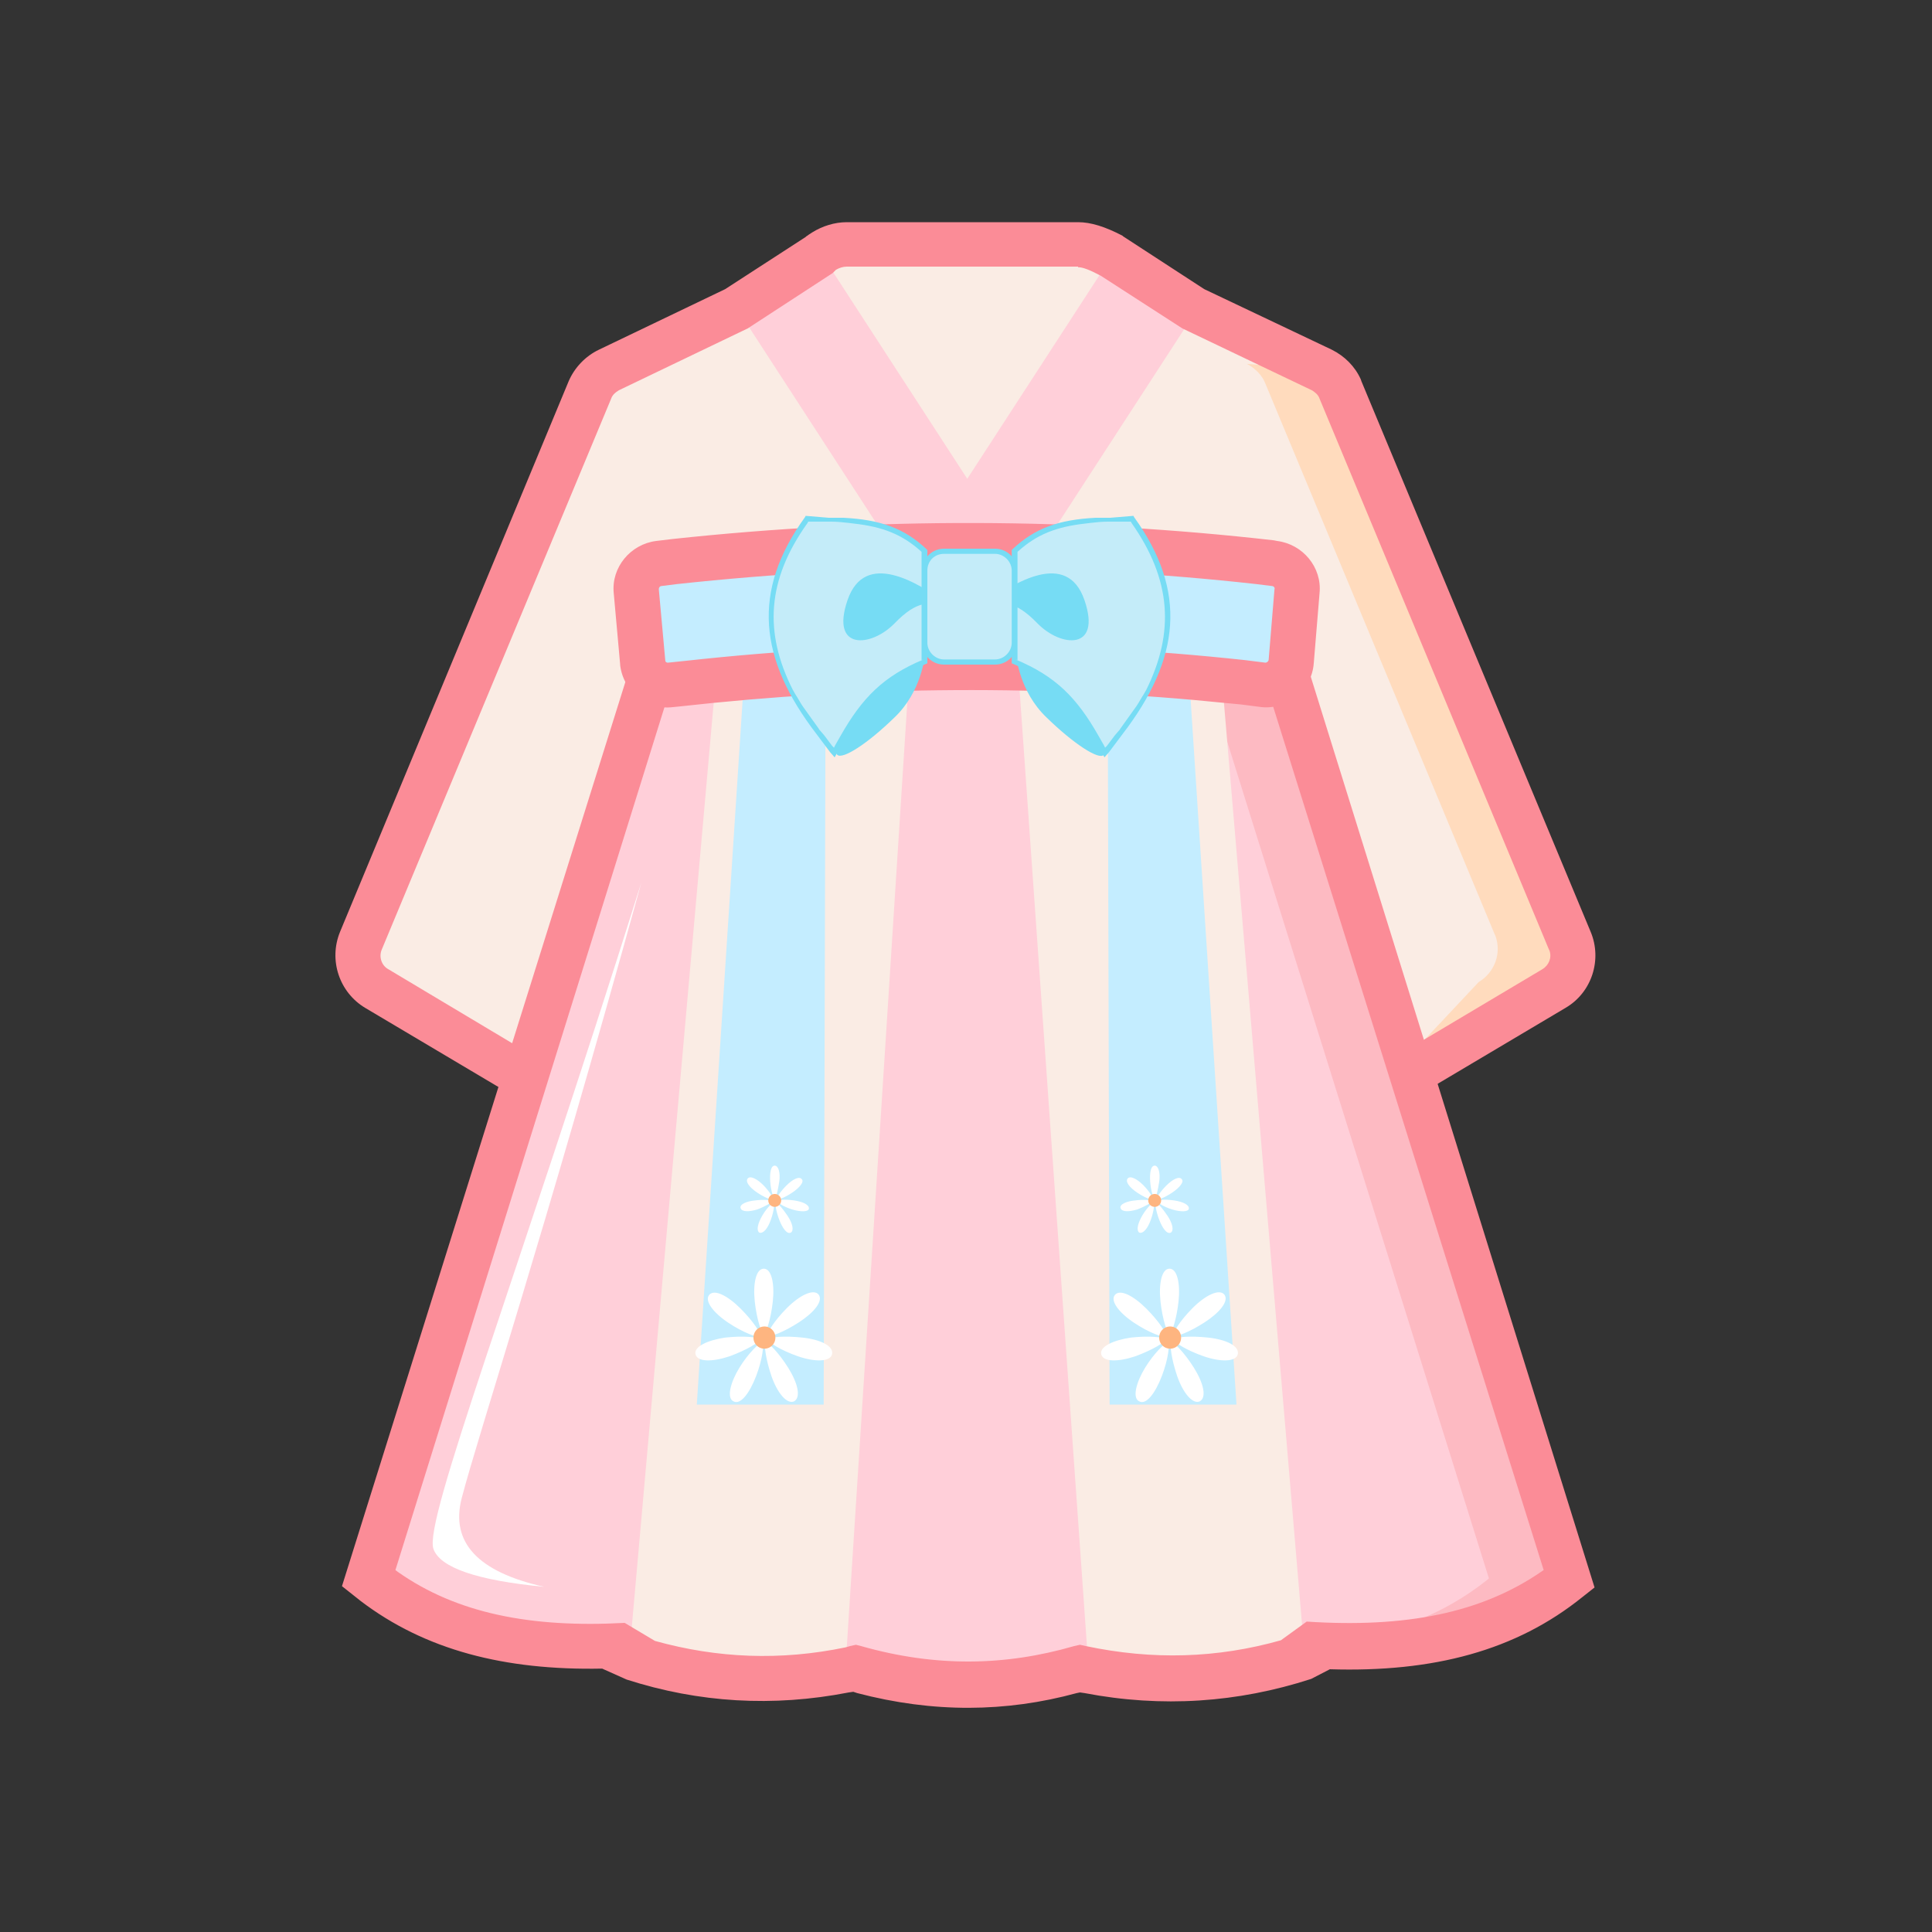 <?xml version="1.0" standalone="no"?><!DOCTYPE svg PUBLIC "-//W3C//DTD SVG 1.1//EN" "http://www.w3.org/Graphics/SVG/1.1/DTD/svg11.dtd"><svg t="1686414021797" class="icon" viewBox="0 0 1024 1024" version="1.1" xmlns="http://www.w3.org/2000/svg" p-id="5526" xmlns:xlink="http://www.w3.org/1999/xlink" width="200" height="200"><rect x="0" y="0" width="1024" height="1024" fill="#333333" stroke="none"/><path d="M0 0h1024v1024H0z" fill="#D8D8D8" fill-opacity="0" p-id="5527"></path><path d="M571.392 129.707c4.437 0 10.24 2.048 17.749 5.803l43.008 27.989 67.925 32.427c4.437 2.048 8.192 5.803 9.899 10.581l121.515 291.84c3.755 9.557 0.341 20.139-8.533 25.6l-96.597 57.685-94.208-260.096h-84.309l-28.331 18.432-5.12 7.851-3.413-2.389-2.048 1.365-2.731-4.437-31.744-20.821h-83.968l-94.208 260.096-96.597-57.685c-8.875-5.12-12.288-16.043-8.533-25.6l121.515-291.84c2.048-4.779 5.461-8.533 9.899-10.581l67.584-32.427 43.691-28.331c1.365-0.683 2.048-1.365 3.072-2.048 3.755-2.389 7.851-3.413 11.947-3.413h122.539z" fill="#FAECE4" p-id="5528"></path><path d="M700.075 195.925c4.437 2.048 8.192 5.803 9.899 10.581l121.515 291.84c3.755 9.557 0.341 20.139-8.533 25.6l-96.597 57.685 57.344-61.099c8.533-5.12 12.288-15.36 8.875-24.576l-0.341-0.683-121.515-291.84c-1.707-4.437-5.12-7.851-9.216-10.24l-0.683-0.341 39.253 3.072z" fill="#FFDBBD" p-id="5529"></path><path d="M448.853 129.707h122.539c12.288 0 22.528 9.899 22.528 22.528 0 4.437-1.365 8.533-3.413 11.947l-80.213 124.928L430.08 164.181c-6.827-10.24-3.755-24.235 6.827-31.061 3.413-2.048 7.851-3.413 11.947-3.413z" fill="#FAECE4" p-id="5530"></path><path d="M396.015 171.882l44.66-28.996 113.391 174.626-44.657 29z" fill="#FFCFD9" p-id="5531"></path><path d="M470.385 318.894l113.391-174.626 44.66 28.996-113.391 174.63z" fill="#FFCFD9" p-id="5532"></path><path d="M571.392 117.76h-122.539c-6.485 0-12.971 2.048-18.432 5.461l-1.024 0.683c-0.683 0.341-1.365 1.024-2.048 1.365l-0.341 0.341-42.667 27.648L317.44 185.344c-7.168 3.413-12.971 9.557-16.043 16.725l-121.173 291.84c-6.144 15.019-0.341 32.085 13.312 40.277l109.227 64.853 96.256-265.899H471.04l26.965 17.408 7.851 12.288 5.461-3.413 7.168 4.437 10.24-15.701 23.211-15.019h72.363l96.256 265.899 109.227-64.853c13.995-8.192 19.456-25.6 13.312-40.277l-121.515-291.84-0.341-1.024c-3.072-6.827-8.533-12.288-15.36-15.701L638.293 153.259l-43.008-27.989-0.341-0.341c-9.216-4.779-16.725-7.168-23.552-7.168z m0 23.893h0.341c2.048 0 5.803 1.365 10.923 4.096l0.683 0.341 43.349 27.989 68.608 32.768c1.707 1.024 3.413 2.389 4.096 4.437l121.515 291.84 0.341 0.683c1.365 3.755-0.341 7.851-3.755 9.899l-84.309 50.176-92.16-254.293h-96.256l-33.451 21.504-33.451-21.504h-95.915l-92.16 254.293-83.968-50.176c-3.755-2.048-5.12-6.827-3.413-10.581l121.515-291.84c0.683-2.048 2.389-3.413 4.096-4.437l68.267-32.768 45.056-29.355 0.683-0.683 1.024-1.024c1.707-1.024 3.755-1.707 5.803-1.707h122.539z" fill="#FB8C97" p-id="5533"></path><path d="M343.381 363.861L195.243 836.608c43.008 34.475 97.621 39.936 157.013 33.451l27.989-523.264-36.864 17.067zM683.691 363.861l148.139 472.747c-43.008 34.475-97.621 39.936-157.013 33.451l-27.989-523.264 36.864 17.067z" fill="#FFCFD9" p-id="5534"></path><path d="M646.827 346.795l36.864 17.067 148.139 472.747c-38.571 31.061-86.357 38.229-138.923 35.157 34.816-2.731 67.243-12.288 94.549-33.792l1.707-1.365-139.947-447.488-2.389-42.325z" fill="#FDBAC2" p-id="5535"></path><path d="M380.245 350.208l109.909 8.192-13.995 519.509c-50.517 16.043-97.963 14.677-142.677 0l46.763-527.701zM646.827 350.208h-116.736l18.773 527.701c50.517 16.043 97.963 14.677 142.677 0l-44.715-527.701z" fill="#FAECE4" p-id="5536"></path><path d="M482.304 350.208H539.307l37.547 532.821c-38.912 12.288-81.237 14.336-128.683 0l34.133-532.821z" fill="#FFCFD9" p-id="5537"></path><path d="M392.533 338.261l0.683-10.581-22.869 10.581h-14.677l-0.341 6.827-21.845 9.899-152.235 485.717 8.192 6.485 1.707 1.365c34.133 25.941 76.117 36.864 128 35.84l12.971 5.803c38.229 12.288 77.483 14.677 117.76 6.827l2.389-0.341 2.048 0.683c40.277 10.581 78.848 10.24 116.395 0l1.707-0.341 2.389 0.341c40.96 7.851 81.237 5.12 120.149-7.509l9.899-5.12c54.955 1.707 98.645-9.899 133.803-38.229l6.485-5.12L693.589 354.987l-23.893-11.264-0.341-5.803h-12.288l-22.869-10.581 0.683 10.581h-242.347z m-39.595 34.133l22.528-10.24h276.139l22.528 10.24 144.043 459.776-1.024 0.683c-32.085 22.187-72.363 30.037-124.587 26.624l-13.653 9.899c-33.792 9.557-67.925 10.581-103.424 3.072l-3.072-0.683-3.072 0.683c-36.523 10.581-73.387 11.264-112.981 0l-2.731-0.683-3.072 0.683-2.389 0.683c-34.475 7.168-67.925 5.803-101.035-3.413L331.093 860.16c-49.835 2.731-89.088-5.12-120.149-26.965l-1.365-1.024 143.36-459.776z" fill="#FB8C97" p-id="5538"></path><path d="M394.923 350.891l-25.6 393.557h67.243l1.024-393.557z" fill="#C4EDFF" p-id="5539"></path><path d="M403.797 711.68c1.365 0.683 0.341 8.875-3.072 17.749S392.533 744.789 388.779 742.741c-3.755-1.707-1.707-9.899 3.072-17.749s10.923-13.653 11.947-13.312z m2.048 0c1.024-0.683 6.827 5.12 11.947 13.312s6.827 15.701 3.072 17.749c-3.755 1.707-8.875-4.437-11.947-13.312s-4.096-17.067-3.072-17.749z m-21.504-2.731c9.216-1.024 17.749-0.341 18.091 1.024 0.341 1.365-6.485 5.461-15.701 8.875-9.216 3.072-17.067 3.072-18.091-1.024s6.485-7.509 15.701-8.875z m22.869 1.024c0.341-1.365 8.533-2.048 18.091-1.024s16.725 4.437 15.701 8.875c-1.024 4.096-9.216 4.096-18.091 1.024s-16.043-7.509-15.701-8.875zM375.808 686.421c2.731-3.413 9.899 0.341 16.725 7.168s11.264 13.653 10.24 14.677c-0.683 1.024-8.533-1.707-16.725-7.168S373.419 689.493 375.808 686.421z m41.301 6.827c6.827-6.827 13.995-10.24 16.725-7.168 2.731 3.413-2.389 9.557-10.24 14.677s-15.701 8.192-16.725 7.168c-0.683-1.024 3.413-7.851 10.24-14.677zM404.821 672.427c4.096 0 5.803 7.851 4.779 17.408s-3.755 17.408-4.779 17.408-3.755-7.851-4.779-17.408S400.725 672.427 404.821 672.427z" fill="#FFFFFF" p-id="5540"></path><path d="M405.163 708.949m-5.803 0a5.803 5.803 0 1 0 11.605 0 5.803 5.803 0 1 0-11.605 0Z" fill="#FEB580" p-id="5541"></path><path d="M409.941 637.611c0.683 0 0.341 4.096-1.365 8.875s-4.096 7.509-6.144 6.827c-1.707-1.365-0.683-5.12 1.707-9.216s5.461-6.827 5.803-6.485z m1.365 0c0.683-0.341 3.413 2.731 6.144 6.827s3.413 7.851 1.707 8.875c-2.048 1.024-4.437-2.389-6.144-6.827s-2.389-8.875-1.707-8.875z m-10.923-1.365c4.779-0.683 8.875 0 8.875 0.341 0 0.683-3.413 2.731-7.851 4.437-4.437 1.365-8.192 1.365-8.875-0.683s3.413-3.755 7.851-4.096z m11.605 0.341c0-0.683 4.096-1.024 8.875-0.341 4.779 0.683 8.192 2.389 7.851 4.437-0.341 1.707-4.437 1.707-8.875 0.341S411.648 637.269 411.989 636.587zM396.288 624.64c1.365-1.707 5.12 0.341 8.192 3.413S409.941 634.88 409.6 635.563c-0.341 0.683-4.096-0.683-8.192-3.413S394.923 626.347 396.288 624.64z m20.48 3.755c3.413-3.413 6.827-5.12 8.192-3.413 1.365 1.365-1.024 4.437-5.12 7.168s-7.851 4.096-8.192 3.413c-0.341-0.341 1.707-3.755 5.12-7.168zM410.624 617.813c2.048 0 3.072 4.096 2.389 8.533s-1.707 8.875-2.389 8.875-2.048-4.096-2.389-8.875 0.341-8.533 2.389-8.533z" fill="#FFFFFF" p-id="5542"></path><path d="M410.624 636.245m-3.413 0a3.413 3.413 0 1 0 6.827 0 3.413 3.413 0 1 0-6.827 0Z" fill="#FEB580" p-id="5543"></path><path d="M629.76 350.891l25.6 393.557h-67.243l-1.024-393.557z" fill="#C4EDFF" p-id="5544"></path><path d="M611.328 637.611c0.683 0 0.341 4.096-1.365 8.875s-4.096 7.509-6.144 6.827c-1.707-1.365-0.683-5.12 1.707-9.216s5.461-6.827 5.803-6.485z m1.365 0c0.683-0.341 3.413 2.731 6.144 6.827s3.413 7.851 1.707 8.875c-2.048 1.024-4.437-2.389-6.144-6.827s-2.389-8.875-1.707-8.875z m-10.923-1.365c4.779-0.683 8.875 0 8.875 0.341 0 0.683-3.413 2.731-7.851 4.437-4.437 1.365-8.192 1.365-8.875-0.683s3.413-3.755 7.851-4.096z m11.605 0.341c0-0.683 4.096-1.024 8.875-0.341 4.779 0.683 8.192 2.389 7.851 4.437-0.341 1.707-4.437 1.707-8.875 0.341S613.035 637.269 613.376 636.587zM597.675 624.64c1.365-1.707 5.12 0.341 8.192 3.413S611.328 634.88 610.987 635.563c-0.341 0.683-4.096-0.683-8.192-3.413S596.309 626.347 597.675 624.64z m20.48 3.755c3.413-3.413 6.827-5.12 8.192-3.413 1.365 1.365-1.024 4.437-5.12 7.168s-7.851 4.096-8.192 3.413c-0.341-0.341 1.707-3.755 5.12-7.168zM612.011 617.813c2.048 0 3.072 4.096 2.389 8.533s-1.707 8.875-2.389 8.875-2.048-4.096-2.389-8.875 0.341-8.533 2.389-8.533z" fill="#FFFFFF" p-id="5545"></path><path d="M612.011 636.245m-3.413 0a3.413 3.413 0 1 0 6.827 0 3.413 3.413 0 1 0-6.827 0Z" fill="#FEB580" p-id="5546"></path><path d="M618.837 711.68c1.365 0.683 0.341 8.875-3.072 17.749S607.573 744.789 603.819 742.741c-3.755-1.707-1.707-9.899 3.072-17.749s10.923-13.653 11.947-13.312z m2.048 0c1.024-0.683 6.827 5.12 11.947 13.312s6.827 15.701 3.072 17.749c-3.755 1.707-8.875-4.437-11.947-13.312s-4.096-17.067-3.072-17.749z m-21.504-2.731c9.216-1.024 17.749-0.341 18.091 1.024 0.341 1.365-6.485 5.461-15.701 8.875-9.216 3.072-17.067 3.072-18.091-1.024s6.485-7.509 15.701-8.875z m22.869 1.024c0.341-1.365 8.533-2.048 18.091-1.024s16.725 4.437 15.701 8.875c-1.024 4.096-9.216 4.096-18.091 1.024s-16.043-7.509-15.701-8.875zM590.848 686.421c2.731-3.413 9.899 0.341 16.725 7.168s11.264 13.653 10.24 14.677c-0.683 1.024-8.533-1.707-16.725-7.168S588.459 689.493 590.848 686.421z m41.301 6.827c6.827-6.827 13.995-10.24 16.725-7.168 2.731 3.413-2.389 9.557-10.24 14.677s-15.701 8.192-16.725 7.168c-0.683-1.024 3.413-7.851 10.24-14.677zM619.861 672.427c4.096 0 5.803 7.851 4.779 17.408s-3.755 17.408-4.779 17.408-3.755-7.851-4.779-17.408S615.765 672.427 619.861 672.427z" fill="#FFFFFF" p-id="5547"></path><path d="M620.203 708.949m-5.803 0a5.803 5.803 0 1 0 11.605 0 5.803 5.803 0 1 0-11.605 0Z" fill="#FEB580" p-id="5548"></path><path d="M349.184 298.667c3.413-0.341 6.144-0.683 8.192-1.024 106.496-11.605 211.968-11.264 316.075 0.683 0.683 0 1.024 0 1.707 0.341 7.168 1.024 12.629 7.509 11.947 14.677-0.341 3.413-0.683 6.485-0.683 8.875-0.341 5.12-1.024 11.605-1.707 19.797-0.341 2.048-0.341 5.12-0.683 8.875-0.683 7.509-7.168 12.971-14.677 12.288h-0.341c-4.437-0.683-7.851-1.024-10.923-1.365-99.669-10.923-199.68-10.24-299.691 1.024-1.024 0-2.048 0.341-3.413 0.341-7.168 1.024-13.995-4.437-14.677-11.605v-0.341c-1.024-11.605-1.707-20.821-2.389-27.648 0-2.731-0.341-6.144-0.683-10.24-0.683-7.168 4.779-13.653 11.947-14.677z" fill="#C4EDFF" p-id="5549"></path><path d="M356.352 285.696l-8.533 1.024c-13.653 1.707-23.893 13.995-22.528 27.648l3.413 37.888v0.341c1.707 13.995 14.336 23.893 27.989 22.187l3.413-0.341c97.621-10.923 194.219-11.605 290.816-1.707l7.168 0.683 10.581 1.365c13.995 1.365 26.624-9.216 27.648-23.211l3.072-37.205c1.365-13.653-8.875-25.941-22.528-27.648l-1.707-0.341c-104.789-11.947-210.944-12.288-318.805-0.683z m317.781 24.917c1.024 0 1.707 1.024 1.365 1.707l-3.072 37.205c0 1.024-1.024 1.707-1.707 1.707l-5.461-0.683-5.461-0.683c-97.963-10.581-196.608-10.581-295.936 0.341l-9.899 1.024c-0.683 0-1.365-0.341-1.365-1.365l-3.413-37.547c0-1.024 0.683-1.707 1.365-1.707l8.192-1.024c103.765-11.264 206.165-11.264 307.2 0l8.192 1.024z" fill="#FB8C97" p-id="5550"></path><path d="M474.112 380.245c14.336-13.653 16.043-32.427 16.043-32.768s-11.947 7.509-26.283 21.163-22.869 28.672-20.139 31.403 16.043-5.803 30.379-19.797zM554.667 380.245c-14.336-13.653-16.043-32.427-16.043-32.768 0-0.341 11.947 7.509 26.283 21.163s22.869 28.672 20.139 31.403c-2.389 3.072-16.043-5.803-30.379-19.797z" fill="#76DCF4" p-id="5551"></path><path d="M490.155 292.181c-18.773-17.749-40.96-16.384-62.464-17.067-33.792 47.104-17.408 86.699 14.336 123.904 9.899-18.091 19.115-36.181 47.787-48.128V292.181z" fill="#C4ECF9" p-id="5552"></path><path d="M427.008 273.408l-0.341 0.683c-28.331 39.253-24.576 75.093 6.144 115.029l2.048 2.731 3.072 4.096 2.048 2.731 2.389 2.731 4.437-7.851 1.024-2.048c11.264-19.456 21.504-30.379 41.301-38.912l2.389-1.024V291.499l-0.341-0.341c-11.947-11.264-24.576-15.701-44.032-16.725h-7.851l-12.288-1.024z m1.024 3.755l0.341-0.683H440.661c3.072 0 6.144 0.341 9.216 0.683l2.731 0.341c15.36 1.707 25.6 5.803 35.499 14.677l0.341 0.341v57.344l1.024-0.341c-21.163 8.875-32.427 20.139-44.032 40.619l-2.731 4.779-0.683 1.365-1.024-1.024c-0.683-1.024-1.365-1.707-2.048-2.731l-2.048-2.731-2.048-2.389c-0.341-0.341-0.683-0.683-1.024-1.365l-1.707-2.389-1.707-2.389-1.707-2.389-1.707-2.389-1.707-2.389c-1.365-2.048-2.389-4.096-3.755-6.144l-1.365-2.389c-15.36-30.379-13.653-58.368 7.851-88.405z" fill="#76DCF4" p-id="5553"></path><path d="M537.6 292.181c18.773-17.749 40.96-16.384 62.464-17.067 33.792 47.104 17.408 86.699-14.336 123.904-9.899-18.091-19.115-36.181-47.787-48.128V292.181z" fill="#C4ECF9" p-id="5554"></path><path d="M600.747 273.408l0.341 0.683c28.331 39.253 24.576 75.093-6.144 115.029l-2.048 2.731-3.072 4.096-2.048 2.731-2.389 2.731-4.437-7.851-1.024-2.048c-11.264-19.456-21.504-30.379-41.301-38.912l-2.389-1.024V291.499l0.341-0.341c11.947-11.264 24.576-15.701 44.032-16.725h7.851l12.288-1.024z m-1.024 3.755l-0.341-0.683H587.093c-3.072 0-6.144 0.341-9.216 0.683l-2.731 0.341c-15.36 1.707-25.6 5.803-35.499 14.677l-0.341 0.341v57.344l-1.024-0.341c21.163 8.875 32.427 20.139 44.032 40.619l2.731 4.779 0.683 1.365 1.024-1.024c0.683-1.024 1.365-1.707 2.048-2.731l2.048-2.731 2.048-2.389c0.341-0.341 0.683-0.683 1.024-1.365l1.707-2.389 1.707-2.389 1.707-2.389 1.707-2.389 1.707-2.389c1.365-2.048 2.389-4.096 3.755-6.144l1.365-2.389c15.019-30.379 13.312-58.368-7.851-88.405zM501.76 319.829c-15.019-10.923-43.349-28.672-52.565-1.707s12.629 24.917 24.917 12.288 17.749-10.581 27.648-10.581z" fill="#76DCF4" p-id="5555"></path><path d="M522.24 319.829c15.019-10.923 43.349-28.672 52.565-1.707s-12.629 24.917-24.917 12.288-17.749-10.581-27.648-10.581z" fill="#76DCF4" p-id="5556"></path><path d="M500.395 292.181h26.965c5.803 0 10.24 4.437 10.24 10.24v38.229c0 5.803-4.437 10.24-10.24 10.24h-26.965c-5.803 0-10.24-4.437-10.24-10.24V302.421c0-5.803 4.437-10.24 10.24-10.24z" fill="#C4ECF9" p-id="5557"></path><path d="M527.36 290.816h-26.965c-6.485 0-11.605 5.12-11.605 11.605v38.229c0 6.485 5.12 11.605 11.605 11.605h26.965c6.485 0 11.605-5.12 11.605-11.605V302.421c0-6.485-5.12-11.605-11.605-11.605z m-26.965 2.731h26.965c4.779 0 8.875 4.096 8.875 8.875v38.229c0 4.779-4.096 8.875-8.875 8.875h-26.965c-4.779 0-8.875-4.096-8.875-8.875V302.421c0-5.12 3.755-8.875 8.875-8.875z" fill="#76DCF4" p-id="5558"></path><path d="M339.968 467.627c-67.925 216.064-115.371 338.261-110.251 353.28 3.413 9.899 22.869 16.725 58.709 20.139-35.157-7.851-49.835-23.552-43.691-47.104 9.216-35.157 43.008-136.875 95.232-326.315z" fill="#FFFFFF" p-id="5559"></path></svg>